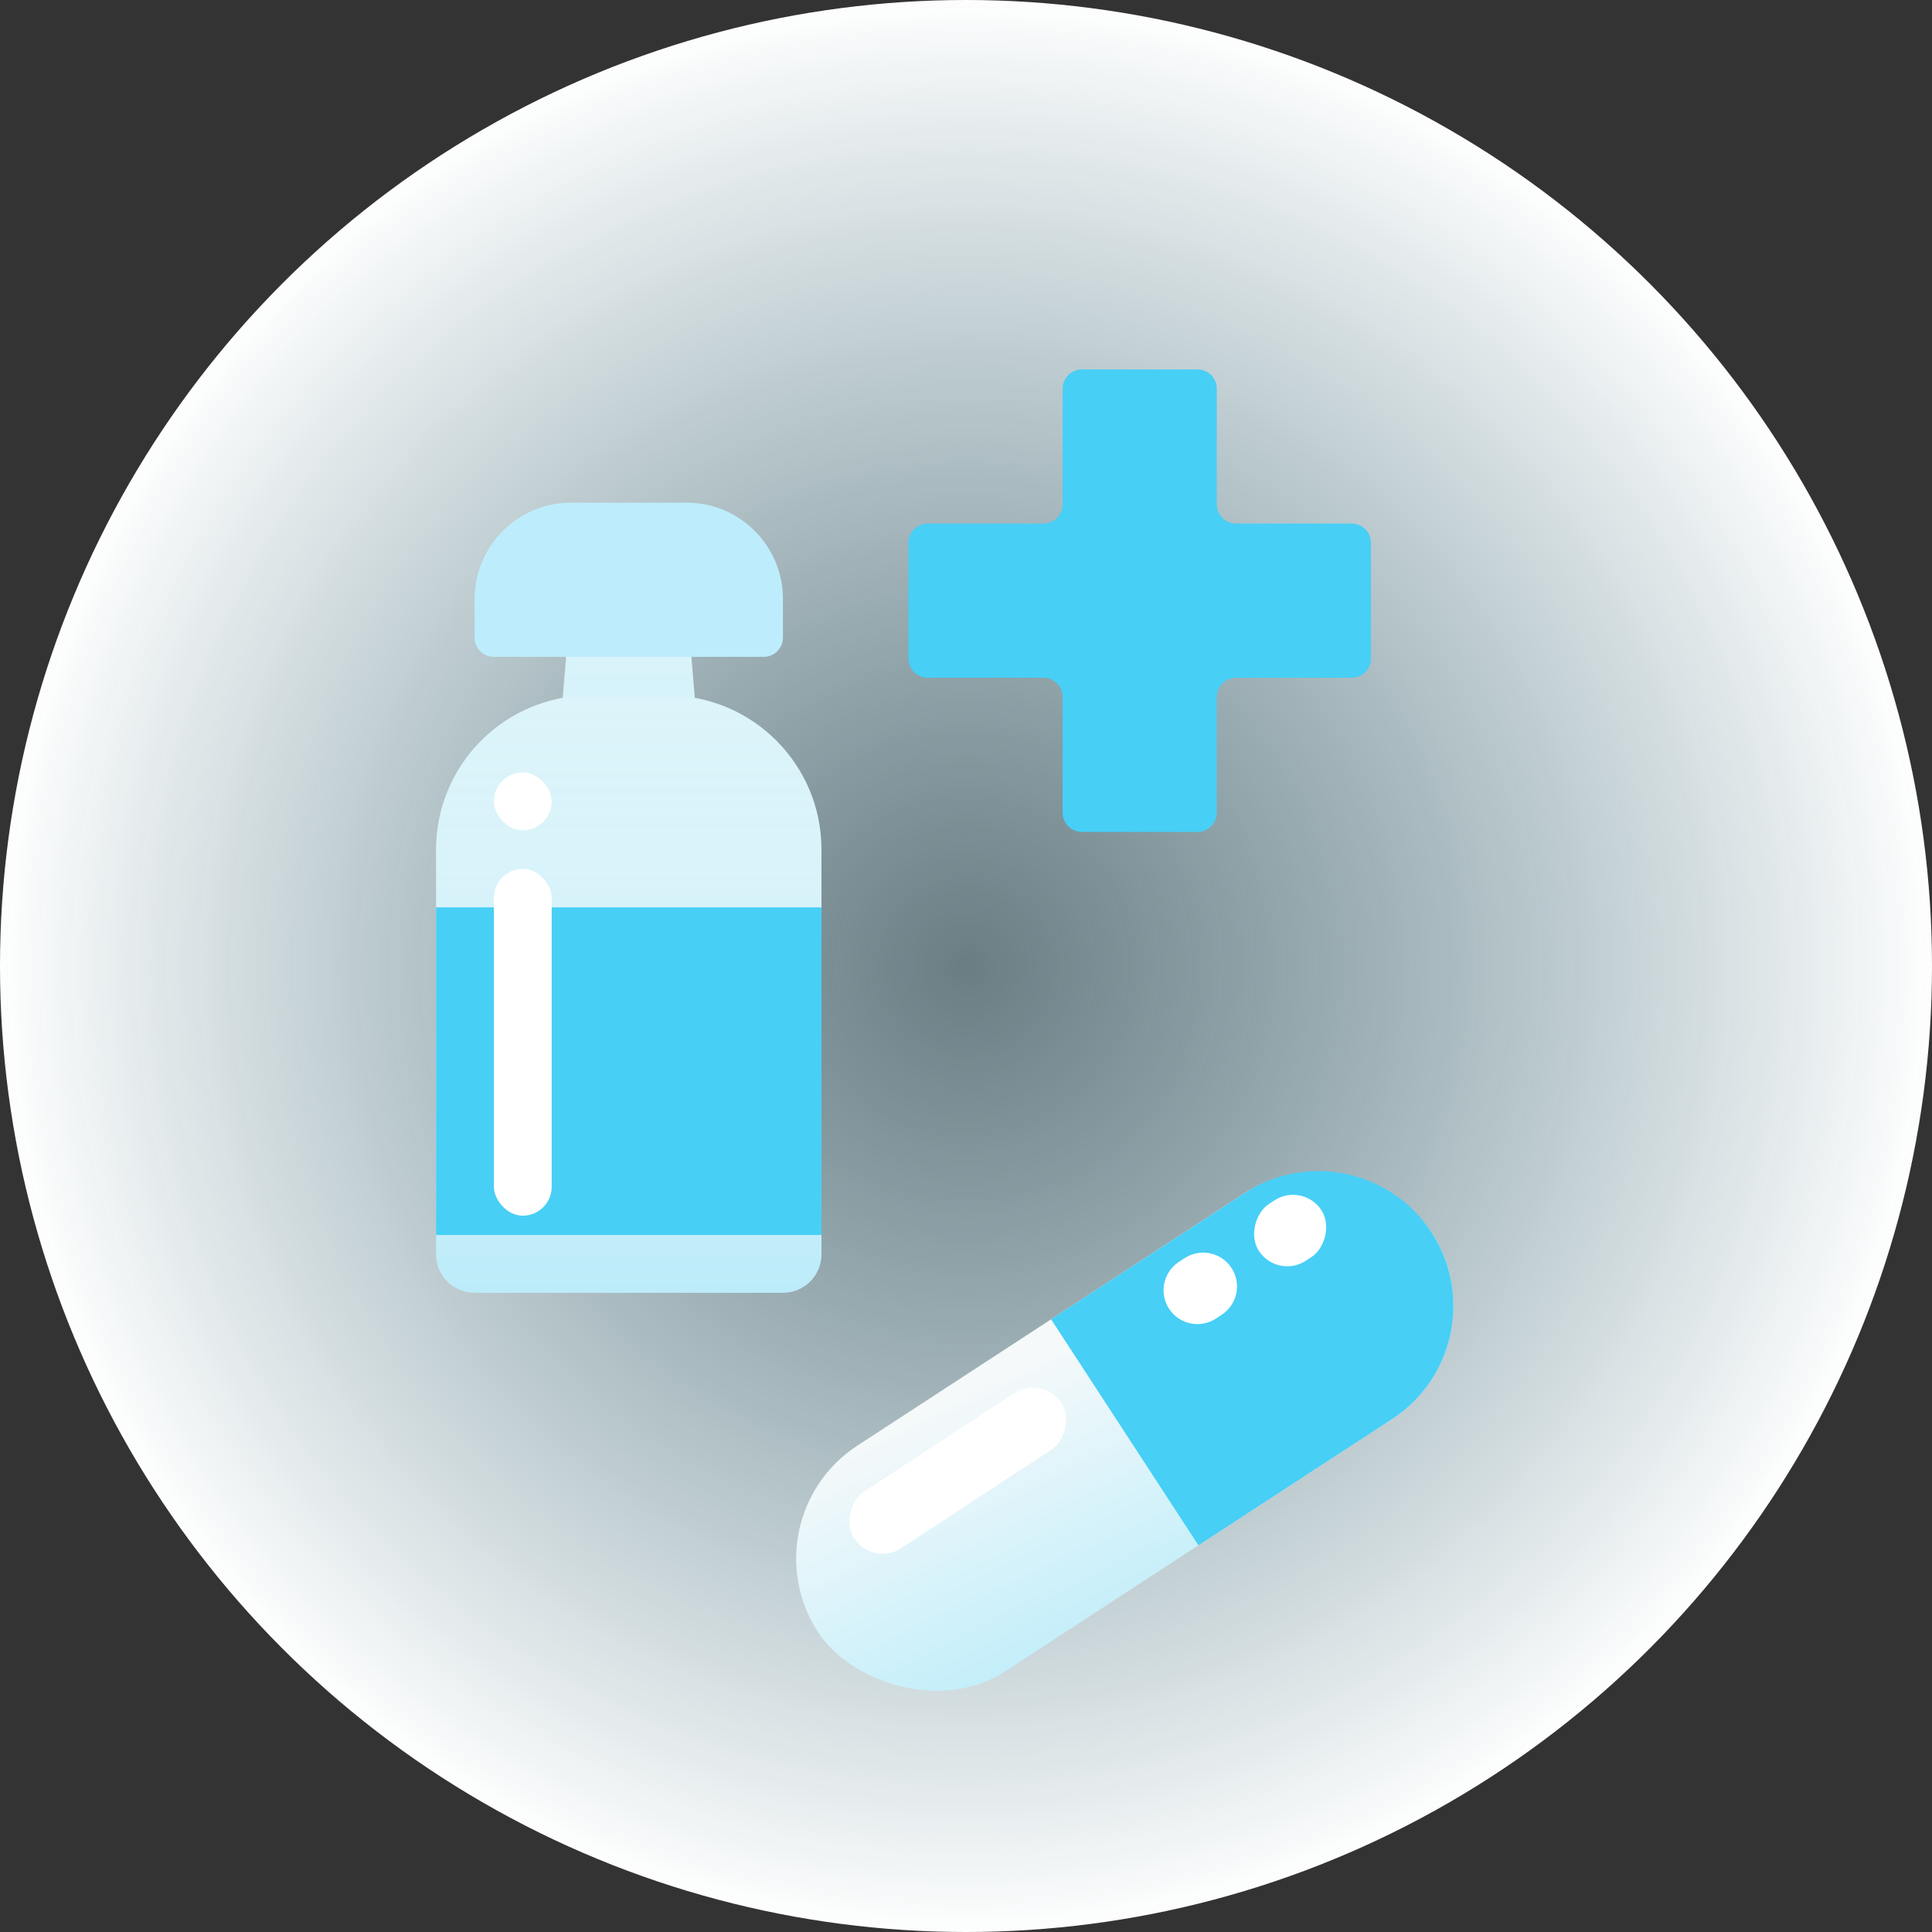 <svg width="319" height="319" viewBox="0 0 319 319" fill="none" xmlns="http://www.w3.org/2000/svg">
<rect x="0" y="0" width="319" height="319" fill="#333333" stroke="none"/>
<circle cx="159.5" cy="159.5" r="159.5" fill="url(#paint0_radial_93_3861)"/>
<rect x="122.909" y="250.855" width="120.91" height="44.546" rx="22.273" transform="rotate(-33.105 122.909 250.855)" fill="url(#paint1_linear_93_3861)"/>
<path d="M173.55 217.836L205.534 196.982C215.838 190.263 229.638 193.17 236.356 203.474C243.075 213.779 240.168 227.578 229.864 234.297L197.88 255.151L173.55 217.836Z" fill="#47CFF6"/>
<rect x="172.156" y="226.949" width="11.174" height="40.858" rx="5.587" transform="rotate(56.748 172.156 226.949)" fill="white"/>
<rect x="215.108" y="195.131" width="11.174" height="12.319" rx="5.587" transform="rotate(56.748 215.108 195.131)" fill="white"/>
<path d="M195.598 207.739C198.179 206.047 201.642 206.768 203.334 209.348C205.026 211.928 204.306 215.392 201.726 217.084L200.768 217.712C198.187 219.404 194.724 218.683 193.032 216.103C191.34 213.523 192.06 210.059 194.641 208.367L195.598 207.739Z" fill="white"/>
<path fill-rule="evenodd" clip-rule="evenodd" d="M172.273 86.455C174.03 86.455 175.455 85.03 175.455 83.273L175.455 64.182C175.455 62.425 176.879 61 178.636 61L197.727 61C199.485 61 200.909 62.425 200.909 64.182V83.273C200.909 85.03 202.334 86.455 204.091 86.455H223.182C224.939 86.455 226.364 87.879 226.364 89.636V108.728C226.364 110.485 224.939 111.909 223.182 111.909H204.091C202.334 111.909 200.909 113.334 200.909 115.091V134.182C200.909 135.94 199.485 137.364 197.727 137.364L178.636 137.364C176.879 137.364 175.455 135.94 175.455 134.182L175.455 115.091C175.455 113.334 174.03 111.909 172.273 111.909H153.182C151.424 111.909 150 110.485 150 108.728V89.636C150 87.879 151.424 86.455 153.182 86.455H172.273Z" fill="#47CFF6"/>
<path d="M94.03 101.828C94.167 100.179 95.546 98.91 97.201 98.91H110.436C112.091 98.91 113.47 100.179 113.607 101.828L116.259 133.646C116.413 135.501 114.949 137.092 113.088 137.092H94.549C92.688 137.092 91.224 135.501 91.378 133.646L94.03 101.828Z" fill="#DAF3FA"/>
<path d="M94.03 101.828C94.167 100.179 95.546 98.91 97.201 98.91H110.436C112.091 98.91 113.47 100.179 113.607 101.828L116.259 133.646C116.413 135.501 114.949 137.092 113.088 137.092H94.549C92.688 137.092 91.224 135.501 91.378 133.646L94.03 101.828Z" fill="url(#paint2_linear_93_3861)" fill-opacity="0.2"/>
<path d="M72 140.273C72 126.215 83.396 114.818 97.455 114.818H110.182C124.24 114.818 135.637 126.215 135.637 140.273V207.092C135.637 210.606 132.788 213.455 129.273 213.455H78.364C74.849 213.455 72 210.606 72 207.092V140.273Z" fill="#DAF3FA"/>
<path d="M72 140.273C72 126.215 83.396 114.818 97.455 114.818H110.182C124.24 114.818 135.637 126.215 135.637 140.273V207.092C135.637 210.606 132.788 213.455 129.273 213.455H78.364C74.849 213.455 72 210.606 72 207.092V140.273Z" fill="url(#paint3_linear_93_3861)" fill-opacity="0.2"/>
<path d="M78.364 98.909C78.364 90.123 85.486 83 94.273 83H113.364C122.15 83 129.273 90.123 129.273 98.909V105.273C129.273 107.03 127.849 108.455 126.091 108.455H81.546C79.788 108.455 78.364 107.03 78.364 105.273V98.909Z" fill="#BDEDFC"/>
<rect x="72" y="149.818" width="63.637" height="54.091" fill="#47CFF6"/>
<rect x="81.546" y="143.455" width="9.546" height="57.273" rx="4.773" fill="white"/>
<rect x="81.546" y="127.545" width="9.546" height="9.546" rx="4.773" fill="white"/>
<defs>
<radialGradient id="paint0_radial_93_3861" cx="0" cy="0" r="1" gradientUnits="userSpaceOnUse" gradientTransform="translate(159.5 159.5) rotate(90) scale(159.5)">
<stop stop-color="#BDEDFC" stop-opacity="0.4"/>
<stop offset="1" stop-color="white"/>
</radialGradient>
<linearGradient id="paint1_linear_93_3861" x1="113.358" y1="115.429" x2="69.069" y2="434.75" gradientUnits="userSpaceOnUse">
<stop offset="0.401" stop-color="#F5F9FA"/>
<stop offset="0.881" stop-color="#4AD4FB"/>
</linearGradient>
<linearGradient id="paint2_linear_93_3861" x1="103.818" y1="98.91" x2="103.818" y2="137.092" gradientUnits="userSpaceOnUse">
<stop stop-color="white" stop-opacity="0.2"/>
<stop offset="1" stop-color="#47CFF6"/>
</linearGradient>
<linearGradient id="paint3_linear_93_3861" x1="103.818" y1="114.818" x2="103.818" y2="213.455" gradientUnits="userSpaceOnUse">
<stop stop-color="white" stop-opacity="0.2"/>
<stop offset="1" stop-color="#47CFF6"/>
</linearGradient>
</defs>
</svg>
